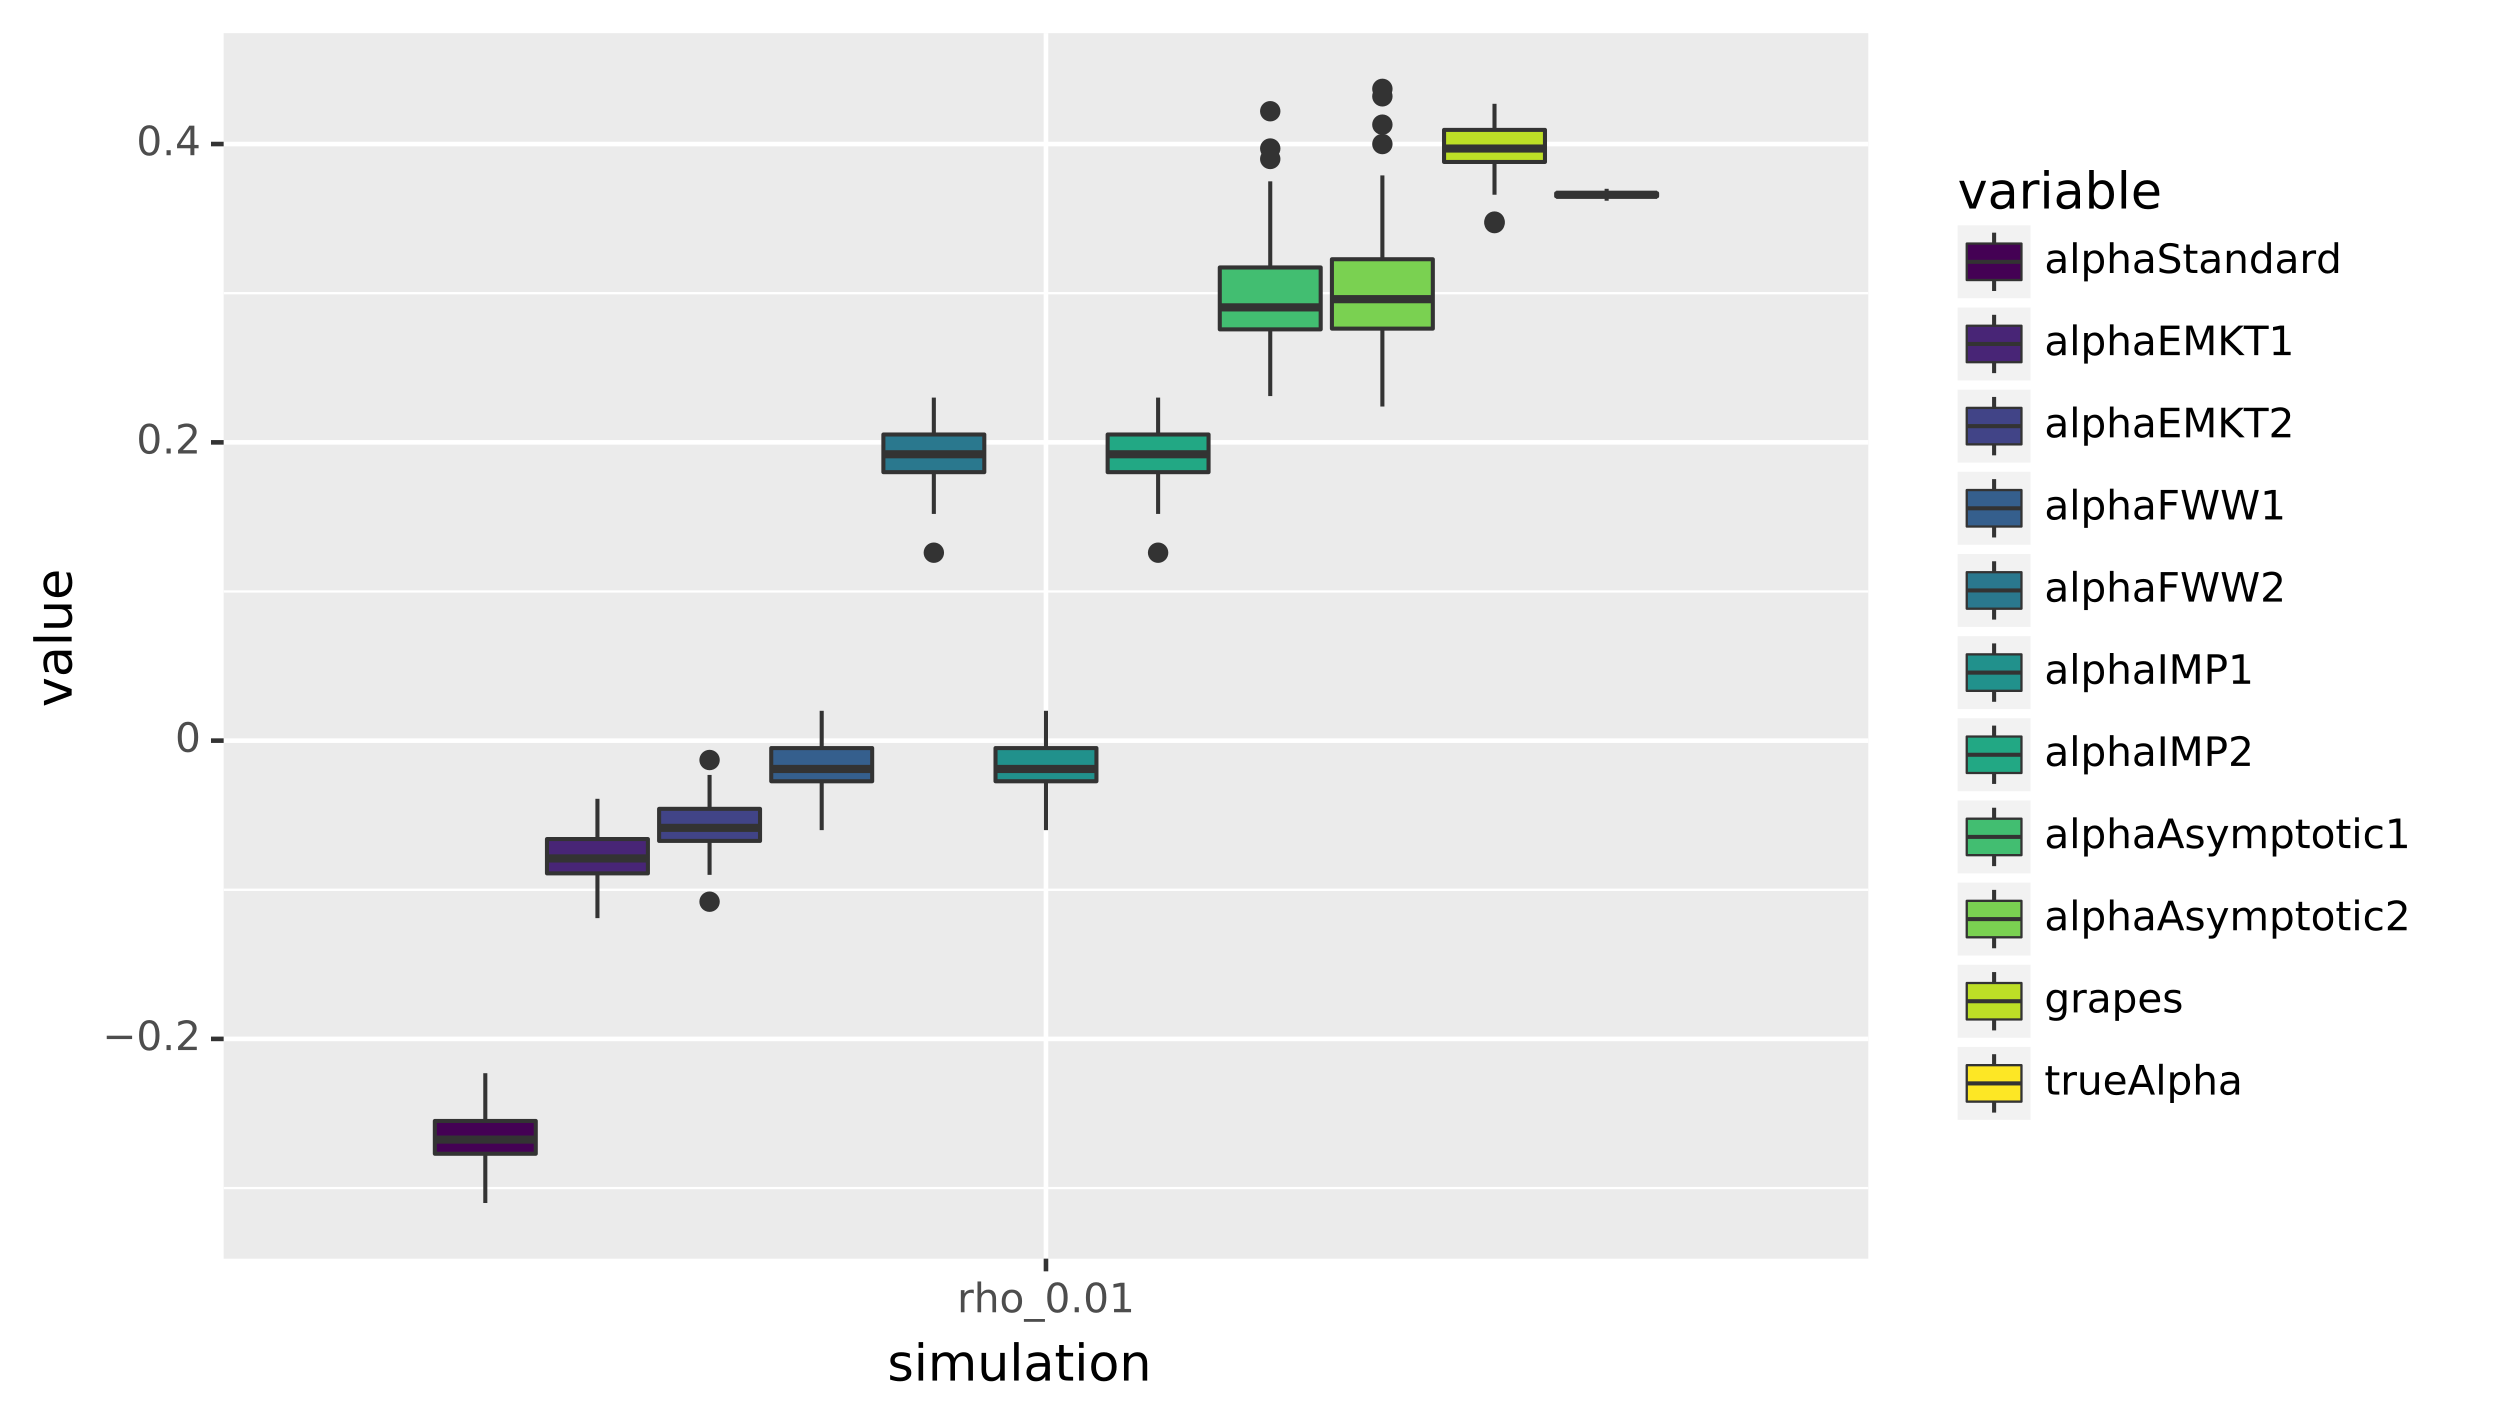 <?xml version="1.0" encoding="utf-8" standalone="no"?>
<!DOCTYPE svg PUBLIC "-//W3C//DTD SVG 1.1//EN"
  "http://www.w3.org/Graphics/SVG/1.1/DTD/svg11.dtd">
<!-- Created with matplotlib (https://matplotlib.org/) -->
<svg height="309.269pt" version="1.1" viewBox="0 0 542.856 309.269" width="542.856pt" xmlns="http://www.w3.org/2000/svg" xmlns:xlink="http://www.w3.org/1999/xlink">
 <rect x="0" y="0" width="542.856" height="309.269" fill="#808080" stroke="none"/>
 <defs>
  <style type="text/css">
*{stroke-linecap:butt;stroke-linejoin:round;}
  </style>
 </defs>
 <g id="figure_1">
  <g id="patch_1">
   <path d="M 0 309.269 
L 542.856 309.269 
L 542.856 0 
L 0 0 
z
" style="fill:#ffffff;stroke:#ffffff;stroke-linejoin:miter;"/>
  </g>
  <g id="axes_1">
   <g id="patch_2">
    <path d="M 48.565 273.312 
L 405.685 273.312 
L 405.685 7.2 
L 48.565 7.2 
z
" style="fill:#ebebeb;"/>
   </g>
   <g id="matplotlib.axis_1">
    <g id="xtick_1">
     <g id="line2d_1">
      <path clip-path="url(#pf094126577)" d="M 227.125 273.312 
L 227.125 7.2 
" style="fill:none;stroke:#ffffff;"/>
     </g>
     <g id="line2d_2">
      <path d="M 227.125 273.312 
" style="fill:none;stroke:#333333;stroke-width:1.5;"/>
      <defs>
       <path d="M 0 0 
L 0 2.75 
" id="m19ce0110e0" style="stroke:#333333;"/>
      </defs>
      <g>
       <use style="fill:#333333;stroke:#333333;" x="227.125" xlink:href="#m19ce0110e0" y="273.312"/>
      </g>
     </g>
     <g id="text_1">
      <!-- rho_0.01 -->
      <defs>
       <path d="M 41.109 46.297 
Q 39.594 47.172 37.812 47.578 
Q 36.031 48 33.891 48 
Q 26.266 48 22.188 43.047 
Q 18.109 38.094 18.109 28.812 
L 18.109 0 
L 9.078 0 
L 9.078 54.688 
L 18.109 54.688 
L 18.109 46.188 
Q 20.953 51.172 25.484 53.578 
Q 30.031 56 36.531 56 
Q 37.453 56 38.578 55.875 
Q 39.703 55.766 41.062 55.516 
z
" id="DejaVuSans-114"/>
       <path d="M 54.891 33.016 
L 54.891 0 
L 45.906 0 
L 45.906 32.719 
Q 45.906 40.484 42.875 44.328 
Q 39.844 48.188 33.797 48.188 
Q 26.516 48.188 22.312 43.547 
Q 18.109 38.922 18.109 30.906 
L 18.109 0 
L 9.078 0 
L 9.078 75.984 
L 18.109 75.984 
L 18.109 46.188 
Q 21.344 51.125 25.703 53.562 
Q 30.078 56 35.797 56 
Q 45.219 56 50.047 50.172 
Q 54.891 44.344 54.891 33.016 
z
" id="DejaVuSans-104"/>
       <path d="M 30.609 48.391 
Q 23.391 48.391 19.188 42.75 
Q 14.984 37.109 14.984 27.297 
Q 14.984 17.484 19.156 11.844 
Q 23.344 6.203 30.609 6.203 
Q 37.797 6.203 41.984 11.859 
Q 46.188 17.531 46.188 27.297 
Q 46.188 37.016 41.984 42.703 
Q 37.797 48.391 30.609 48.391 
z
M 30.609 56 
Q 42.328 56 49.016 48.375 
Q 55.719 40.766 55.719 27.297 
Q 55.719 13.875 49.016 6.219 
Q 42.328 -1.422 30.609 -1.422 
Q 18.844 -1.422 12.172 6.219 
Q 5.516 13.875 5.516 27.297 
Q 5.516 40.766 12.172 48.375 
Q 18.844 56 30.609 56 
z
" id="DejaVuSans-111"/>
       <path d="M 50.984 -16.609 
L 50.984 -23.578 
L -0.984 -23.578 
L -0.984 -16.609 
z
" id="DejaVuSans-95"/>
       <path d="M 31.781 66.406 
Q 24.172 66.406 20.328 58.906 
Q 16.5 51.422 16.5 36.375 
Q 16.5 21.391 20.328 13.891 
Q 24.172 6.391 31.781 6.391 
Q 39.453 6.391 43.281 13.891 
Q 47.125 21.391 47.125 36.375 
Q 47.125 51.422 43.281 58.906 
Q 39.453 66.406 31.781 66.406 
z
M 31.781 74.219 
Q 44.047 74.219 50.516 64.516 
Q 56.984 54.828 56.984 36.375 
Q 56.984 17.969 50.516 8.266 
Q 44.047 -1.422 31.781 -1.422 
Q 19.531 -1.422 13.062 8.266 
Q 6.594 17.969 6.594 36.375 
Q 6.594 54.828 13.062 64.516 
Q 19.531 74.219 31.781 74.219 
z
" id="DejaVuSans-48"/>
       <path d="M 10.688 12.406 
L 21 12.406 
L 21 0 
L 10.688 0 
z
" id="DejaVuSans-46"/>
       <path d="M 12.406 8.297 
L 28.516 8.297 
L 28.516 63.922 
L 10.984 60.406 
L 10.984 69.391 
L 28.422 72.906 
L 38.281 72.906 
L 38.281 8.297 
L 54.391 8.297 
L 54.391 0 
L 12.406 0 
z
" id="DejaVuSans-49"/>
      </defs>
      <g style="fill:#4d4d4d;" transform="translate(207.839 284.949)scale(0.088 -0.088)">
       <use xlink:href="#DejaVuSans-114"/>
       <use x="41.098" xlink:href="#DejaVuSans-104"/>
       <use x="104.477" xlink:href="#DejaVuSans-111"/>
       <use x="165.658" xlink:href="#DejaVuSans-95"/>
       <use x="215.658" xlink:href="#DejaVuSans-48"/>
       <use x="279.281" xlink:href="#DejaVuSans-46"/>
       <use x="311.068" xlink:href="#DejaVuSans-48"/>
       <use x="374.691" xlink:href="#DejaVuSans-49"/>
      </g>
     </g>
    </g>
    <g id="text_2">
     <!-- simulation -->
     <defs>
      <path d="M 44.281 53.078 
L 44.281 44.578 
Q 40.484 46.531 36.375 47.5 
Q 32.281 48.484 27.875 48.484 
Q 21.188 48.484 17.844 46.438 
Q 14.5 44.391 14.5 40.281 
Q 14.5 37.156 16.891 35.375 
Q 19.281 33.594 26.516 31.984 
L 29.594 31.297 
Q 39.156 29.25 43.188 25.516 
Q 47.219 21.781 47.219 15.094 
Q 47.219 7.469 41.188 3.016 
Q 35.156 -1.422 24.609 -1.422 
Q 20.219 -1.422 15.453 -0.562 
Q 10.688 0.297 5.422 2 
L 5.422 11.281 
Q 10.406 8.688 15.234 7.391 
Q 20.062 6.109 24.812 6.109 
Q 31.156 6.109 34.562 8.281 
Q 37.984 10.453 37.984 14.406 
Q 37.984 18.062 35.516 20.016 
Q 33.062 21.969 24.703 23.781 
L 21.578 24.516 
Q 13.234 26.266 9.516 29.906 
Q 5.812 33.547 5.812 39.891 
Q 5.812 47.609 11.281 51.797 
Q 16.75 56 26.812 56 
Q 31.781 56 36.172 55.266 
Q 40.578 54.547 44.281 53.078 
z
" id="DejaVuSans-115"/>
      <path d="M 9.422 54.688 
L 18.406 54.688 
L 18.406 0 
L 9.422 0 
z
M 9.422 75.984 
L 18.406 75.984 
L 18.406 64.594 
L 9.422 64.594 
z
" id="DejaVuSans-105"/>
      <path d="M 52 44.188 
Q 55.375 50.25 60.062 53.125 
Q 64.75 56 71.094 56 
Q 79.641 56 84.281 50.016 
Q 88.922 44.047 88.922 33.016 
L 88.922 0 
L 79.891 0 
L 79.891 32.719 
Q 79.891 40.578 77.094 44.375 
Q 74.312 48.188 68.609 48.188 
Q 61.625 48.188 57.562 43.547 
Q 53.516 38.922 53.516 30.906 
L 53.516 0 
L 44.484 0 
L 44.484 32.719 
Q 44.484 40.625 41.703 44.406 
Q 38.922 48.188 33.109 48.188 
Q 26.219 48.188 22.156 43.531 
Q 18.109 38.875 18.109 30.906 
L 18.109 0 
L 9.078 0 
L 9.078 54.688 
L 18.109 54.688 
L 18.109 46.188 
Q 21.188 51.219 25.484 53.609 
Q 29.781 56 35.688 56 
Q 41.656 56 45.828 52.969 
Q 50 49.953 52 44.188 
z
" id="DejaVuSans-109"/>
      <path d="M 8.5 21.578 
L 8.5 54.688 
L 17.484 54.688 
L 17.484 21.922 
Q 17.484 14.156 20.5 10.266 
Q 23.531 6.391 29.594 6.391 
Q 36.859 6.391 41.078 11.031 
Q 45.312 15.672 45.312 23.688 
L 45.312 54.688 
L 54.297 54.688 
L 54.297 0 
L 45.312 0 
L 45.312 8.406 
Q 42.047 3.422 37.719 1 
Q 33.406 -1.422 27.688 -1.422 
Q 18.266 -1.422 13.375 4.438 
Q 8.5 10.297 8.5 21.578 
z
M 31.109 56 
z
" id="DejaVuSans-117"/>
      <path d="M 9.422 75.984 
L 18.406 75.984 
L 18.406 0 
L 9.422 0 
z
" id="DejaVuSans-108"/>
      <path d="M 34.281 27.484 
Q 23.391 27.484 19.188 25 
Q 14.984 22.516 14.984 16.5 
Q 14.984 11.719 18.141 8.906 
Q 21.297 6.109 26.703 6.109 
Q 34.188 6.109 38.703 11.406 
Q 43.219 16.703 43.219 25.484 
L 43.219 27.484 
z
M 52.203 31.203 
L 52.203 0 
L 43.219 0 
L 43.219 8.297 
Q 40.141 3.328 35.547 0.953 
Q 30.953 -1.422 24.312 -1.422 
Q 15.922 -1.422 10.953 3.297 
Q 6 8.016 6 15.922 
Q 6 25.141 12.172 29.828 
Q 18.359 34.516 30.609 34.516 
L 43.219 34.516 
L 43.219 35.406 
Q 43.219 41.609 39.141 45 
Q 35.062 48.391 27.688 48.391 
Q 23 48.391 18.547 47.266 
Q 14.109 46.141 10.016 43.891 
L 10.016 52.203 
Q 14.938 54.109 19.578 55.047 
Q 24.219 56 28.609 56 
Q 40.484 56 46.344 49.844 
Q 52.203 43.703 52.203 31.203 
z
" id="DejaVuSans-97"/>
      <path d="M 18.312 70.219 
L 18.312 54.688 
L 36.812 54.688 
L 36.812 47.703 
L 18.312 47.703 
L 18.312 18.016 
Q 18.312 11.328 20.141 9.422 
Q 21.969 7.516 27.594 7.516 
L 36.812 7.516 
L 36.812 0 
L 27.594 0 
Q 17.188 0 13.234 3.875 
Q 9.281 7.766 9.281 18.016 
L 9.281 47.703 
L 2.688 47.703 
L 2.688 54.688 
L 9.281 54.688 
L 9.281 70.219 
z
" id="DejaVuSans-116"/>
      <path d="M 54.891 33.016 
L 54.891 0 
L 45.906 0 
L 45.906 32.719 
Q 45.906 40.484 42.875 44.328 
Q 39.844 48.188 33.797 48.188 
Q 26.516 48.188 22.312 43.547 
Q 18.109 38.922 18.109 30.906 
L 18.109 0 
L 9.078 0 
L 9.078 54.688 
L 18.109 54.688 
L 18.109 46.188 
Q 21.344 51.125 25.703 53.562 
Q 30.078 56 35.797 56 
Q 45.219 56 50.047 50.172 
Q 54.891 44.344 54.891 33.016 
z
" id="DejaVuSans-110"/>
     </defs>
     <g transform="translate(192.695 299.782)scale(0.11 -0.11)">
      <use xlink:href="#DejaVuSans-115"/>
      <use x="52.1" xlink:href="#DejaVuSans-105"/>
      <use x="79.883" xlink:href="#DejaVuSans-109"/>
      <use x="177.295" xlink:href="#DejaVuSans-117"/>
      <use x="240.674" xlink:href="#DejaVuSans-108"/>
      <use x="268.457" xlink:href="#DejaVuSans-97"/>
      <use x="329.736" xlink:href="#DejaVuSans-116"/>
      <use x="368.945" xlink:href="#DejaVuSans-105"/>
      <use x="396.729" xlink:href="#DejaVuSans-111"/>
      <use x="457.91" xlink:href="#DejaVuSans-110"/>
     </g>
    </g>
   </g>
   <g id="matplotlib.axis_2">
    <g id="ytick_1">
     <g id="line2d_3">
      <path clip-path="url(#pf094126577)" d="M 48.565 225.592 
L 405.685 225.592 
" style="fill:none;stroke:#ffffff;"/>
     </g>
     <g id="line2d_4">
      <path d="M 48.565 225.592 
" style="fill:none;stroke:#333333;stroke-width:1.5;"/>
      <defs>
       <path d="M 0 0 
L -2.75 0 
" id="mfc50ea65f6" style="stroke:#333333;"/>
      </defs>
      <g>
       <use style="fill:#333333;stroke:#333333;" x="48.565" xlink:href="#mfc50ea65f6" y="225.592"/>
      </g>
     </g>
     <g id="text_3">
      <!-- −0.2 -->
      <defs>
       <path d="M 10.594 35.5 
L 73.188 35.5 
L 73.188 27.203 
L 10.594 27.203 
z
" id="DejaVuSans-8722"/>
       <path d="M 19.188 8.297 
L 53.609 8.297 
L 53.609 0 
L 7.328 0 
L 7.328 8.297 
Q 12.938 14.109 22.625 23.891 
Q 32.328 33.688 34.812 36.531 
Q 39.547 41.844 41.422 45.531 
Q 43.312 49.219 43.312 52.781 
Q 43.312 58.594 39.234 62.25 
Q 35.156 65.922 28.609 65.922 
Q 23.969 65.922 18.812 64.312 
Q 13.672 62.703 7.812 59.422 
L 7.812 69.391 
Q 13.766 71.781 18.938 73 
Q 24.125 74.219 28.422 74.219 
Q 39.75 74.219 46.484 68.547 
Q 53.219 62.891 53.219 53.422 
Q 53.219 48.922 51.531 44.891 
Q 49.859 40.875 45.406 35.406 
Q 44.188 33.984 37.641 27.219 
Q 31.109 20.453 19.188 8.297 
z
" id="DejaVuSans-50"/>
      </defs>
      <g style="fill:#4d4d4d;" transform="translate(22.246 228.02)scale(0.088 -0.088)">
       <use xlink:href="#DejaVuSans-8722"/>
       <use x="83.789" xlink:href="#DejaVuSans-48"/>
       <use x="147.412" xlink:href="#DejaVuSans-46"/>
       <use x="179.199" xlink:href="#DejaVuSans-50"/>
      </g>
     </g>
    </g>
    <g id="ytick_2">
     <g id="line2d_5">
      <path clip-path="url(#pf094126577)" d="M 48.565 160.821 
L 405.685 160.821 
" style="fill:none;stroke:#ffffff;"/>
     </g>
     <g id="line2d_6">
      <path d="M 48.565 160.821 
" style="fill:none;stroke:#333333;stroke-width:1.5;"/>
      <g>
       <use style="fill:#333333;stroke:#333333;" x="48.565" xlink:href="#mfc50ea65f6" y="160.821"/>
      </g>
     </g>
     <g id="text_4">
      <!-- 0 -->
      <g style="fill:#4d4d4d;" transform="translate(38.016 163.249)scale(0.088 -0.088)">
       <use xlink:href="#DejaVuSans-48"/>
      </g>
     </g>
    </g>
    <g id="ytick_3">
     <g id="line2d_7">
      <path clip-path="url(#pf094126577)" d="M 48.565 96.05 
L 405.685 96.05 
" style="fill:none;stroke:#ffffff;"/>
     </g>
     <g id="line2d_8">
      <path d="M 48.565 96.05 
" style="fill:none;stroke:#333333;stroke-width:1.5;"/>
      <g>
       <use style="fill:#333333;stroke:#333333;" x="48.565" xlink:href="#mfc50ea65f6" y="96.05"/>
      </g>
     </g>
     <g id="text_5">
      <!-- 0.2 -->
      <g style="fill:#4d4d4d;" transform="translate(29.62 98.478)scale(0.088 -0.088)">
       <use xlink:href="#DejaVuSans-48"/>
       <use x="63.623" xlink:href="#DejaVuSans-46"/>
       <use x="95.41" xlink:href="#DejaVuSans-50"/>
      </g>
     </g>
    </g>
    <g id="ytick_4">
     <g id="line2d_9">
      <path clip-path="url(#pf094126577)" d="M 48.565 31.279 
L 405.685 31.279 
" style="fill:none;stroke:#ffffff;"/>
     </g>
     <g id="line2d_10">
      <path d="M 48.565 31.279 
" style="fill:none;stroke:#333333;stroke-width:1.5;"/>
      <g>
       <use style="fill:#333333;stroke:#333333;" x="48.565" xlink:href="#mfc50ea65f6" y="31.279"/>
      </g>
     </g>
     <g id="text_6">
      <!-- 0.4 -->
      <defs>
       <path d="M 37.797 64.312 
L 12.891 25.391 
L 37.797 25.391 
z
M 35.203 72.906 
L 47.609 72.906 
L 47.609 25.391 
L 58.016 25.391 
L 58.016 17.188 
L 47.609 17.188 
L 47.609 0 
L 37.797 0 
L 37.797 17.188 
L 4.891 17.188 
L 4.891 26.703 
z
" id="DejaVuSans-52"/>
      </defs>
      <g style="fill:#4d4d4d;" transform="translate(29.62 33.707)scale(0.088 -0.088)">
       <use xlink:href="#DejaVuSans-48"/>
       <use x="63.623" xlink:href="#DejaVuSans-46"/>
       <use x="95.41" xlink:href="#DejaVuSans-52"/>
      </g>
     </g>
    </g>
    <g id="ytick_5">
     <g id="line2d_11">
      <path clip-path="url(#pf094126577)" d="M 48.565 257.977 
L 405.685 257.977 
" style="fill:none;stroke:#ffffff;stroke-width:0.5;"/>
     </g>
    </g>
    <g id="ytick_6">
     <g id="line2d_12">
      <path clip-path="url(#pf094126577)" d="M 48.565 193.206 
L 405.685 193.206 
" style="fill:none;stroke:#ffffff;stroke-width:0.5;"/>
     </g>
    </g>
    <g id="ytick_7">
     <g id="line2d_13">
      <path clip-path="url(#pf094126577)" d="M 48.565 128.435 
L 405.685 128.435 
" style="fill:none;stroke:#ffffff;stroke-width:0.5;"/>
     </g>
    </g>
    <g id="ytick_8">
     <g id="line2d_14">
      <path clip-path="url(#pf094126577)" d="M 48.565 63.664 
L 405.685 63.664 
" style="fill:none;stroke:#ffffff;stroke-width:0.5;"/>
     </g>
    </g>
    <g id="text_7">
     <!-- value -->
     <defs>
      <path d="M 2.984 54.688 
L 12.5 54.688 
L 29.594 8.797 
L 46.688 54.688 
L 56.203 54.688 
L 35.688 0 
L 23.484 0 
z
" id="DejaVuSans-118"/>
      <path d="M 56.203 29.594 
L 56.203 25.203 
L 14.891 25.203 
Q 15.484 15.922 20.484 11.062 
Q 25.484 6.203 34.422 6.203 
Q 39.594 6.203 44.453 7.469 
Q 49.312 8.734 54.109 11.281 
L 54.109 2.781 
Q 49.266 0.734 44.188 -0.344 
Q 39.109 -1.422 33.891 -1.422 
Q 20.797 -1.422 13.156 6.188 
Q 5.516 13.812 5.516 26.812 
Q 5.516 40.234 12.766 48.109 
Q 20.016 56 32.328 56 
Q 43.359 56 49.781 48.891 
Q 56.203 41.797 56.203 29.594 
z
M 47.219 32.234 
Q 47.125 39.594 43.094 43.984 
Q 39.062 48.391 32.422 48.391 
Q 24.906 48.391 20.391 44.141 
Q 15.875 39.891 15.188 32.172 
z
" id="DejaVuSans-101"/>
     </defs>
     <g transform="translate(15.558 153.552)rotate(-90)scale(0.11 -0.11)">
      <use xlink:href="#DejaVuSans-118"/>
      <use x="59.18" xlink:href="#DejaVuSans-97"/>
      <use x="120.459" xlink:href="#DejaVuSans-108"/>
      <use x="148.242" xlink:href="#DejaVuSans-117"/>
      <use x="211.621" xlink:href="#DejaVuSans-101"/>
     </g>
    </g>
   </g>
   <g id="LineCollection_1">
    <path clip-path="url(#pf094126577)" d="M 105.379 243.404 
L 105.379 233.041 
" style="fill:none;stroke:#333333;stroke-width:0.886;"/>
    <path clip-path="url(#pf094126577)" d="M 105.379 250.529 
L 105.379 261.216 
" style="fill:none;stroke:#333333;stroke-width:0.886;"/>
   </g>
   <g id="PolyCollection_1">
    <defs>
     <path d="M 94.422 -65.865 
L 94.422 -65.865 
L 116.336 -65.865 
L 116.336 -58.741 
L 94.422 -58.741 
z
" id="m0c3d1429b8" style="stroke:#333333;stroke-width:0.886;"/>
    </defs>
    <g clip-path="url(#pf094126577)">
     <use style="fill:#440154;stroke:#333333;stroke-width:0.886;" x="0" xlink:href="#m0c3d1429b8" y="309.269"/>
    </g>
   </g>
   <g id="LineCollection_2">
    <path clip-path="url(#pf094126577)" d="M 94.422 247.452 
L 116.336 247.452 
" style="fill:none;stroke:#333333;stroke-width:1.772;"/>
   </g>
   <g id="LineCollection_3">
    <path clip-path="url(#pf094126577)" d="M 129.728 182.195 
L 129.728 173.451 
" style="fill:none;stroke:#333333;stroke-width:0.886;"/>
    <path clip-path="url(#pf094126577)" d="M 129.728 189.644 
L 129.728 199.36 
" style="fill:none;stroke:#333333;stroke-width:0.886;"/>
   </g>
   <g id="PolyCollection_2">
    <defs>
     <path d="M 118.771 -127.074 
L 118.771 -127.074 
L 140.686 -127.074 
L 140.686 -119.625 
L 118.771 -119.625 
z
" id="mba817f8a15" style="stroke:#333333;stroke-width:0.886;"/>
    </defs>
    <g clip-path="url(#pf094126577)">
     <use style="fill:#482576;stroke:#333333;stroke-width:0.886;" x="0" xlink:href="#mba817f8a15" y="309.269"/>
    </g>
   </g>
   <g id="LineCollection_4">
    <path clip-path="url(#pf094126577)" d="M 118.771 186.405 
L 140.686 186.405 
" style="fill:none;stroke:#333333;stroke-width:1.772;"/>
   </g>
   <g id="PathCollection_1">
    <path clip-path="url(#pf094126577)" d="M 154.078 197.57 
C 154.548 197.57 154.998 197.383 155.331 197.051 
C 155.663 196.718 155.85 196.267 155.85 195.797 
C 155.85 195.327 155.663 194.876 155.331 194.544 
C 154.998 194.212 154.548 194.025 154.078 194.025 
C 153.607 194.025 153.157 194.212 152.824 194.544 
C 152.492 194.876 152.305 195.327 152.305 195.797 
C 152.305 196.267 152.492 196.718 152.824 197.051 
C 153.157 197.383 153.607 197.57 154.078 197.57 
z
" style="fill:#333333;stroke:#333333;stroke-width:0.886;"/>
    <path clip-path="url(#pf094126577)" d="M 154.078 166.803 
C 154.548 166.803 154.998 166.617 155.331 166.284 
C 155.663 165.952 155.85 165.501 155.85 165.031 
C 155.85 164.561 155.663 164.11 155.331 163.778 
C 154.998 163.445 154.548 163.258 154.078 163.258 
C 153.607 163.258 153.157 163.445 152.824 163.778 
C 152.492 164.11 152.305 164.561 152.305 165.031 
C 152.305 165.501 152.492 165.952 152.824 166.284 
C 153.157 166.617 153.607 166.803 154.078 166.803 
z
" style="fill:#333333;stroke:#333333;stroke-width:0.886;"/>
   </g>
   <g id="LineCollection_5">
    <path clip-path="url(#pf094126577)" d="M 154.078 175.637 
L 154.078 168.269 
" style="fill:none;stroke:#333333;stroke-width:0.886;"/>
    <path clip-path="url(#pf094126577)" d="M 154.078 182.6 
L 154.078 189.968 
" style="fill:none;stroke:#333333;stroke-width:0.886;"/>
   </g>
   <g id="PolyCollection_3">
    <defs>
     <path d="M 143.12 -133.632 
L 143.12 -133.632 
L 165.035 -133.632 
L 165.035 -126.669 
L 143.12 -126.669 
z
" id="m35735f3d27" style="stroke:#333333;stroke-width:0.886;"/>
    </defs>
    <g clip-path="url(#pf094126577)">
     <use style="fill:#414487;stroke:#333333;stroke-width:0.886;" x="0" xlink:href="#m35735f3d27" y="309.269"/>
    </g>
   </g>
   <g id="LineCollection_6">
    <path clip-path="url(#pf094126577)" d="M 143.12 179.766 
L 165.035 179.766 
" style="fill:none;stroke:#333333;stroke-width:1.772;"/>
   </g>
   <g id="LineCollection_7">
    <path clip-path="url(#pf094126577)" d="M 178.427 162.44 
L 178.427 154.344 
" style="fill:none;stroke:#333333;stroke-width:0.886;"/>
    <path clip-path="url(#pf094126577)" d="M 178.427 169.646 
L 178.427 180.252 
" style="fill:none;stroke:#333333;stroke-width:0.886;"/>
   </g>
   <g id="PolyCollection_4">
    <defs>
     <path d="M 167.47 -146.829 
L 167.47 -146.829 
L 189.384 -146.829 
L 189.384 -139.624 
L 167.47 -139.624 
z
" id="m6352f5ecf5" style="stroke:#333333;stroke-width:0.886;"/>
    </defs>
    <g clip-path="url(#pf094126577)">
     <use style="fill:#355f8d;stroke:#333333;stroke-width:0.886;" x="0" xlink:href="#m6352f5ecf5" y="309.269"/>
    </g>
   </g>
   <g id="LineCollection_8">
    <path clip-path="url(#pf094126577)" d="M 167.47 166.974 
L 189.384 166.974 
" style="fill:none;stroke:#333333;stroke-width:1.772;"/>
   </g>
   <g id="PathCollection_2">
    <defs>
     <path d="M 0 1.772 
C 0.47 1.772 0.921 1.586 1.253 1.253 
C 1.586 0.921 1.772 0.47 1.772 0 
C 1.772 -0.47 1.586 -0.921 1.253 -1.253 
C 0.921 -1.586 0.47 -1.772 0 -1.772 
C -0.47 -1.772 -0.921 -1.586 -1.253 -1.253 
C -1.586 -0.921 -1.772 -0.47 -1.772 0 
C -1.772 0.47 -1.586 0.921 -1.253 1.253 
C -0.921 1.586 -0.47 1.772 0 1.772 
z
" id="m2af0a2b148" style="stroke:#333333;stroke-width:0.886;"/>
    </defs>
    <g clip-path="url(#pf094126577)">
     <use style="fill:#333333;stroke:#333333;stroke-width:0.886;" x="202.776" xlink:href="#m2af0a2b148" y="120.015"/>
    </g>
   </g>
   <g id="LineCollection_9">
    <path clip-path="url(#pf094126577)" d="M 202.776 94.349 
L 202.776 86.334 
" style="fill:none;stroke:#333333;stroke-width:0.886;"/>
    <path clip-path="url(#pf094126577)" d="M 202.776 102.527 
L 202.776 111.595 
" style="fill:none;stroke:#333333;stroke-width:0.886;"/>
   </g>
   <g id="PolyCollection_5">
    <defs>
     <path d="M 191.819 -214.92 
L 191.819 -214.92 
L 213.733 -214.92 
L 213.733 -206.743 
L 191.819 -206.743 
z
" id="m049086e4ce" style="stroke:#333333;stroke-width:0.886;"/>
    </defs>
    <g clip-path="url(#pf094126577)">
     <use style="fill:#2a788e;stroke:#333333;stroke-width:0.886;" x="0" xlink:href="#m049086e4ce" y="309.269"/>
    </g>
   </g>
   <g id="LineCollection_10">
    <path clip-path="url(#pf094126577)" d="M 191.819 98.641 
L 213.733 98.641 
" style="fill:none;stroke:#333333;stroke-width:1.772;"/>
   </g>
   <g id="LineCollection_11">
    <path clip-path="url(#pf094126577)" d="M 227.125 162.44 
L 227.125 154.344 
" style="fill:none;stroke:#333333;stroke-width:0.886;"/>
    <path clip-path="url(#pf094126577)" d="M 227.125 169.646 
L 227.125 180.252 
" style="fill:none;stroke:#333333;stroke-width:0.886;"/>
   </g>
   <g id="PolyCollection_6">
    <defs>
     <path d="M 216.168 -146.829 
L 216.168 -146.829 
L 238.082 -146.829 
L 238.082 -139.624 
L 216.168 -139.624 
z
" id="m32fbb205ba" style="stroke:#333333;stroke-width:0.886;"/>
    </defs>
    <g clip-path="url(#pf094126577)">
     <use style="fill:#21918c;stroke:#333333;stroke-width:0.886;" x="0" xlink:href="#m32fbb205ba" y="309.269"/>
    </g>
   </g>
   <g id="LineCollection_12">
    <path clip-path="url(#pf094126577)" d="M 216.168 166.974 
L 238.082 166.974 
" style="fill:none;stroke:#333333;stroke-width:1.772;"/>
   </g>
   <g id="PathCollection_3">
    <g clip-path="url(#pf094126577)">
     <use style="fill:#333333;stroke:#333333;stroke-width:0.886;" x="251.474" xlink:href="#m2af0a2b148" y="120.015"/>
    </g>
   </g>
   <g id="LineCollection_13">
    <path clip-path="url(#pf094126577)" d="M 251.474 94.349 
L 251.474 86.334 
" style="fill:none;stroke:#333333;stroke-width:0.886;"/>
    <path clip-path="url(#pf094126577)" d="M 251.474 102.527 
L 251.474 111.595 
" style="fill:none;stroke:#333333;stroke-width:0.886;"/>
   </g>
   <g id="PolyCollection_7">
    <defs>
     <path d="M 240.517 -214.92 
L 240.517 -214.92 
L 262.431 -214.92 
L 262.431 -206.743 
L 240.517 -206.743 
z
" id="m10ac560b96" style="stroke:#333333;stroke-width:0.886;"/>
    </defs>
    <g clip-path="url(#pf094126577)">
     <use style="fill:#22a884;stroke:#333333;stroke-width:0.886;" x="0" xlink:href="#m10ac560b96" y="309.269"/>
    </g>
   </g>
   <g id="LineCollection_14">
    <path clip-path="url(#pf094126577)" d="M 240.517 98.641 
L 262.431 98.641 
" style="fill:none;stroke:#333333;stroke-width:1.772;"/>
   </g>
   <g id="PathCollection_4">
    <path clip-path="url(#pf094126577)" d="M 275.823 34.023 
C 276.293 34.023 276.744 33.836 277.076 33.504 
C 277.409 33.171 277.595 32.72 277.595 32.25 
C 277.595 31.78 277.409 31.329 277.076 30.997 
C 276.744 30.665 276.293 30.478 275.823 30.478 
C 275.353 30.478 274.902 30.665 274.57 30.997 
C 274.237 31.329 274.051 31.78 274.051 32.25 
C 274.051 32.72 274.237 33.171 274.57 33.504 
C 274.902 33.836 275.353 34.023 275.823 34.023 
z
" style="fill:#333333;stroke:#333333;stroke-width:0.886;"/>
    <path clip-path="url(#pf094126577)" d="M 275.823 25.926 
C 276.293 25.926 276.744 25.74 277.076 25.407 
C 277.409 25.075 277.595 24.624 277.595 24.154 
C 277.595 23.684 277.409 23.233 277.076 22.901 
C 276.744 22.568 276.293 22.381 275.823 22.381 
C 275.353 22.381 274.902 22.568 274.57 22.901 
C 274.237 23.233 274.051 23.684 274.051 24.154 
C 274.051 24.624 274.237 25.075 274.57 25.407 
C 274.902 25.74 275.353 25.926 275.823 25.926 
z
" style="fill:#333333;stroke:#333333;stroke-width:0.886;"/>
    <path clip-path="url(#pf094126577)" d="M 275.823 36.29 
C 276.293 36.29 276.744 36.103 277.076 35.771 
C 277.409 35.438 277.595 34.987 277.595 34.517 
C 277.595 34.047 277.409 33.596 277.076 33.264 
C 276.744 32.932 276.293 32.745 275.823 32.745 
C 275.353 32.745 274.902 32.932 274.57 33.264 
C 274.237 33.596 274.051 34.047 274.051 34.517 
C 274.051 34.987 274.237 35.438 274.57 35.771 
C 274.902 36.103 275.353 36.29 275.823 36.29 
z
" style="fill:#333333;stroke:#333333;stroke-width:0.886;"/>
   </g>
   <g id="LineCollection_15">
    <path clip-path="url(#pf094126577)" d="M 275.823 58.078 
L 275.823 39.375 
" style="fill:none;stroke:#333333;stroke-width:0.886;"/>
    <path clip-path="url(#pf094126577)" d="M 275.823 71.518 
L 275.823 86.01 
" style="fill:none;stroke:#333333;stroke-width:0.886;"/>
   </g>
   <g id="PolyCollection_8">
    <defs>
     <path d="M 264.866 -251.192 
L 264.866 -251.192 
L 286.78 -251.192 
L 286.78 -237.752 
L 264.866 -237.752 
z
" id="me0a23a7e60" style="stroke:#333333;stroke-width:0.886;"/>
    </defs>
    <g clip-path="url(#pf094126577)">
     <use style="fill:#42be71;stroke:#333333;stroke-width:0.886;" x="0" xlink:href="#me0a23a7e60" y="309.269"/>
    </g>
   </g>
   <g id="LineCollection_16">
    <path clip-path="url(#pf094126577)" d="M 264.866 66.741 
L 286.78 66.741 
" style="fill:none;stroke:#333333;stroke-width:1.772;"/>
   </g>
   <g id="PathCollection_5">
    <path clip-path="url(#pf094126577)" d="M 300.172 28.841 
C 300.642 28.841 301.093 28.654 301.425 28.322 
C 301.758 27.989 301.945 27.539 301.945 27.069 
C 301.945 26.598 301.758 26.148 301.425 25.815 
C 301.093 25.483 300.642 25.296 300.172 25.296 
C 299.702 25.296 299.251 25.483 298.919 25.815 
C 298.586 26.148 298.4 26.598 298.4 27.069 
C 298.4 27.539 298.586 27.989 298.919 28.322 
C 299.251 28.654 299.702 28.841 300.172 28.841 
z
" style="fill:#333333;stroke:#333333;stroke-width:0.886;"/>
    <path clip-path="url(#pf094126577)" d="M 300.172 22.688 
C 300.642 22.688 301.093 22.501 301.425 22.169 
C 301.758 21.836 301.945 21.385 301.945 20.915 
C 301.945 20.445 301.758 19.994 301.425 19.662 
C 301.093 19.33 300.642 19.143 300.172 19.143 
C 299.702 19.143 299.251 19.33 298.919 19.662 
C 298.586 19.994 298.4 20.445 298.4 20.915 
C 298.4 21.385 298.586 21.836 298.919 22.169 
C 299.251 22.501 299.702 22.688 300.172 22.688 
z
" style="fill:#333333;stroke:#333333;stroke-width:0.886;"/>
    <path clip-path="url(#pf094126577)" d="M 300.172 21.068 
C 300.642 21.068 301.093 20.882 301.425 20.549 
C 301.758 20.217 301.945 19.766 301.945 19.296 
C 301.945 18.826 301.758 18.375 301.425 18.043 
C 301.093 17.71 300.642 17.524 300.172 17.524 
C 299.702 17.524 299.251 17.71 298.919 18.043 
C 298.586 18.375 298.4 18.826 298.4 19.296 
C 298.4 19.766 298.586 20.217 298.919 20.549 
C 299.251 20.882 299.702 21.068 300.172 21.068 
z
" style="fill:#333333;stroke:#333333;stroke-width:0.886;"/>
    <path clip-path="url(#pf094126577)" d="M 300.172 33.051 
C 300.642 33.051 301.093 32.864 301.425 32.532 
C 301.758 32.2 301.945 31.749 301.945 31.279 
C 301.945 30.809 301.758 30.358 301.425 30.025 
C 301.093 29.693 300.642 29.506 300.172 29.506 
C 299.702 29.506 299.251 29.693 298.919 30.025 
C 298.586 30.358 298.4 30.809 298.4 31.279 
C 298.4 31.749 298.586 32.2 298.919 32.532 
C 299.251 32.864 299.702 33.051 300.172 33.051 
z
" style="fill:#333333;stroke:#333333;stroke-width:0.886;"/>
   </g>
   <g id="LineCollection_17">
    <path clip-path="url(#pf094126577)" d="M 300.172 56.296 
L 300.172 38.08 
" style="fill:none;stroke:#333333;stroke-width:0.886;"/>
    <path clip-path="url(#pf094126577)" d="M 300.172 71.356 
L 300.172 88.277 
" style="fill:none;stroke:#333333;stroke-width:0.886;"/>
   </g>
   <g id="PolyCollection_9">
    <defs>
     <path d="M 289.215 -252.973 
L 289.215 -252.973 
L 311.129 -252.973 
L 311.129 -237.914 
L 289.215 -237.914 
z
" id="m790fbc9ded" style="stroke:#333333;stroke-width:0.886;"/>
    </defs>
    <g clip-path="url(#pf094126577)">
     <use style="fill:#7ad151;stroke:#333333;stroke-width:0.886;" x="0" xlink:href="#m790fbc9ded" y="309.269"/>
    </g>
   </g>
   <g id="LineCollection_18">
    <path clip-path="url(#pf094126577)" d="M 289.215 64.96 
L 311.129 64.96 
" style="fill:none;stroke:#333333;stroke-width:1.772;"/>
   </g>
   <g id="PathCollection_6">
    <path clip-path="url(#pf094126577)" d="M 324.521 49.892 
C 324.991 49.892 325.442 49.705 325.774 49.372 
C 326.107 49.04 326.294 48.589 326.294 48.119 
C 326.294 47.649 326.107 47.198 325.774 46.866 
C 325.442 46.533 324.991 46.347 324.521 46.347 
C 324.051 46.347 323.6 46.533 323.268 46.866 
C 322.935 47.198 322.749 47.649 322.749 48.119 
C 322.749 48.589 322.935 49.04 323.268 49.372 
C 323.6 49.705 324.051 49.892 324.521 49.892 
z
" style="fill:#333333;stroke:#333333;stroke-width:0.886;"/>
    <path clip-path="url(#pf094126577)" d="M 324.521 50.215 
C 324.991 50.215 325.442 50.029 325.774 49.696 
C 326.107 49.364 326.294 48.913 326.294 48.443 
C 326.294 47.973 326.107 47.522 325.774 47.19 
C 325.442 46.857 324.991 46.671 324.521 46.671 
C 324.051 46.671 323.6 46.857 323.268 47.19 
C 322.935 47.522 322.749 47.973 322.749 48.443 
C 322.749 48.913 322.935 49.364 323.268 49.696 
C 323.6 50.029 324.051 50.215 324.521 50.215 
z
" style="fill:#333333;stroke:#333333;stroke-width:0.886;"/>
   </g>
   <g id="LineCollection_19">
    <path clip-path="url(#pf094126577)" d="M 324.521 28.202 
L 324.521 22.535 
" style="fill:none;stroke:#333333;stroke-width:0.886;"/>
    <path clip-path="url(#pf094126577)" d="M 324.521 35.165 
L 324.521 42.29 
" style="fill:none;stroke:#333333;stroke-width:0.886;"/>
   </g>
   <g id="PolyCollection_10">
    <defs>
     <path d="M 313.564 -281.067 
L 313.564 -281.067 
L 335.478 -281.067 
L 335.478 -274.105 
L 313.564 -274.105 
z
" id="maddb1fec02" style="stroke:#333333;stroke-width:0.886;"/>
    </defs>
    <g clip-path="url(#pf094126577)">
     <use style="fill:#bddf26;stroke:#333333;stroke-width:0.886;" x="0" xlink:href="#maddb1fec02" y="309.269"/>
    </g>
   </g>
   <g id="LineCollection_20">
    <path clip-path="url(#pf094126577)" d="M 313.564 32.25 
L 335.478 32.25 
" style="fill:none;stroke:#333333;stroke-width:1.772;"/>
   </g>
   <g id="LineCollection_21">
    <path clip-path="url(#pf094126577)" d="M 348.87 41.966 
L 348.87 40.994 
" style="fill:none;stroke:#333333;stroke-width:0.886;"/>
    <path clip-path="url(#pf094126577)" d="M 348.87 42.614 
L 348.87 43.585 
" style="fill:none;stroke:#333333;stroke-width:0.886;"/>
   </g>
   <g id="PolyCollection_11">
    <defs>
     <path d="M 337.913 -267.304 
L 337.913 -267.304 
L 359.827 -267.304 
L 359.827 -266.656 
L 337.913 -266.656 
z
" id="m7815f93e45" style="stroke:#333333;stroke-width:0.886;"/>
    </defs>
    <g clip-path="url(#pf094126577)">
     <use style="fill:#fde725;stroke:#333333;stroke-width:0.886;" x="0" xlink:href="#m7815f93e45" y="309.269"/>
    </g>
   </g>
   <g id="LineCollection_22">
    <path clip-path="url(#pf094126577)" d="M 337.913 42.29 
L 359.827 42.29 
" style="fill:none;stroke:#333333;stroke-width:1.772;"/>
   </g>
   <g id="patch_3">
    <path d="M 412.885 255.371 
L 535.656 255.371 
L 535.656 21.685 
L 412.885 21.685 
z
" style="fill:#ffffff;"/>
   </g>
   <g id="text_8">
    <!-- variable -->
    <defs>
     <path d="M 48.688 27.297 
Q 48.688 37.203 44.609 42.844 
Q 40.531 48.484 33.406 48.484 
Q 26.266 48.484 22.188 42.844 
Q 18.109 37.203 18.109 27.297 
Q 18.109 17.391 22.188 11.75 
Q 26.266 6.109 33.406 6.109 
Q 40.531 6.109 44.609 11.75 
Q 48.688 17.391 48.688 27.297 
z
M 18.109 46.391 
Q 20.953 51.266 25.266 53.625 
Q 29.594 56 35.594 56 
Q 45.562 56 51.781 48.094 
Q 58.016 40.188 58.016 27.297 
Q 58.016 14.406 51.781 6.484 
Q 45.562 -1.422 35.594 -1.422 
Q 29.594 -1.422 25.266 0.953 
Q 20.953 3.328 18.109 8.203 
L 18.109 0 
L 9.078 0 
L 9.078 75.984 
L 18.109 75.984 
z
" id="DejaVuSans-98"/>
    </defs>
    <g transform="translate(425.085 45.279)scale(0.11 -0.11)">
     <use xlink:href="#DejaVuSans-118"/>
     <use x="59.18" xlink:href="#DejaVuSans-97"/>
     <use x="120.459" xlink:href="#DejaVuSans-114"/>
     <use x="161.572" xlink:href="#DejaVuSans-105"/>
     <use x="189.355" xlink:href="#DejaVuSans-97"/>
     <use x="250.635" xlink:href="#DejaVuSans-98"/>
     <use x="314.111" xlink:href="#DejaVuSans-108"/>
     <use x="341.895" xlink:href="#DejaVuSans-101"/>
    </g>
   </g>
   <g id="patch_4">
    <path clip-path="url(#p369aee19d2)" d="M 425.085 64.771 
L 440.925 64.771 
L 440.925 48.931 
L 425.085 48.931 
z
" style="fill:#f2f2f2;"/>
   </g>
   <g id="patch_5">
    <path clip-path="url(#p369aee19d2)" d="M 427.065 60.811 
L 438.945 60.811 
L 438.945 52.891 
L 427.065 52.891 
z
" style="fill:#440154;stroke:#333333;stroke-linecap:square;stroke-linejoin:miter;stroke-width:0.5;"/>
   </g>
   <g id="line2d_15">
    <path clip-path="url(#p369aee19d2)" d="M 427.065 56.851 
L 438.945 56.851 
" style="fill:none;stroke:#333333;stroke-width:0.886;"/>
   </g>
   <g id="line2d_16">
    <path clip-path="url(#p369aee19d2)" d="M 433.005 52.891 
L 433.005 50.515 
" style="fill:none;stroke:#333333;stroke-width:0.886;"/>
   </g>
   <g id="line2d_17">
    <path clip-path="url(#p369aee19d2)" d="M 433.005 60.811 
L 433.005 63.187 
" style="fill:none;stroke:#333333;stroke-width:0.886;"/>
   </g>
   <g id="text_9">
    <!-- alphaStandard -->
    <defs>
     <path d="M 18.109 8.203 
L 18.109 -20.797 
L 9.078 -20.797 
L 9.078 54.688 
L 18.109 54.688 
L 18.109 46.391 
Q 20.953 51.266 25.266 53.625 
Q 29.594 56 35.594 56 
Q 45.562 56 51.781 48.094 
Q 58.016 40.188 58.016 27.297 
Q 58.016 14.406 51.781 6.484 
Q 45.562 -1.422 35.594 -1.422 
Q 29.594 -1.422 25.266 0.953 
Q 20.953 3.328 18.109 8.203 
z
M 48.688 27.297 
Q 48.688 37.203 44.609 42.844 
Q 40.531 48.484 33.406 48.484 
Q 26.266 48.484 22.188 42.844 
Q 18.109 37.203 18.109 27.297 
Q 18.109 17.391 22.188 11.75 
Q 26.266 6.109 33.406 6.109 
Q 40.531 6.109 44.609 11.75 
Q 48.688 17.391 48.688 27.297 
z
" id="DejaVuSans-112"/>
     <path d="M 53.516 70.516 
L 53.516 60.891 
Q 47.906 63.578 42.922 64.891 
Q 37.938 66.219 33.297 66.219 
Q 25.25 66.219 20.875 63.094 
Q 16.5 59.969 16.5 54.203 
Q 16.5 49.359 19.406 46.891 
Q 22.312 44.438 30.422 42.922 
L 36.375 41.703 
Q 47.406 39.594 52.656 34.297 
Q 57.906 29 57.906 20.125 
Q 57.906 9.516 50.797 4.047 
Q 43.703 -1.422 29.984 -1.422 
Q 24.812 -1.422 18.969 -0.25 
Q 13.141 0.922 6.891 3.219 
L 6.891 13.375 
Q 12.891 10.016 18.656 8.297 
Q 24.422 6.594 29.984 6.594 
Q 38.422 6.594 43.016 9.906 
Q 47.609 13.234 47.609 19.391 
Q 47.609 24.75 44.312 27.781 
Q 41.016 30.812 33.5 32.328 
L 27.484 33.5 
Q 16.453 35.688 11.516 40.375 
Q 6.594 45.062 6.594 53.422 
Q 6.594 63.094 13.406 68.656 
Q 20.219 74.219 32.172 74.219 
Q 37.312 74.219 42.625 73.281 
Q 47.953 72.359 53.516 70.516 
z
" id="DejaVuSans-83"/>
     <path d="M 45.406 46.391 
L 45.406 75.984 
L 54.391 75.984 
L 54.391 0 
L 45.406 0 
L 45.406 8.203 
Q 42.578 3.328 38.25 0.953 
Q 33.938 -1.422 27.875 -1.422 
Q 17.969 -1.422 11.734 6.484 
Q 5.516 14.406 5.516 27.297 
Q 5.516 40.188 11.734 48.094 
Q 17.969 56 27.875 56 
Q 33.938 56 38.25 53.625 
Q 42.578 51.266 45.406 46.391 
z
M 14.797 27.297 
Q 14.797 17.391 18.875 11.75 
Q 22.953 6.109 30.078 6.109 
Q 37.203 6.109 41.297 11.75 
Q 45.406 17.391 45.406 27.297 
Q 45.406 37.203 41.297 42.844 
Q 37.203 48.484 30.078 48.484 
Q 22.953 48.484 18.875 42.844 
Q 14.797 37.203 14.797 27.297 
z
" id="DejaVuSans-100"/>
    </defs>
    <g transform="translate(443.925 59.279)scale(0.088 -0.088)">
     <use xlink:href="#DejaVuSans-97"/>
     <use x="61.279" xlink:href="#DejaVuSans-108"/>
     <use x="89.062" xlink:href="#DejaVuSans-112"/>
     <use x="152.539" xlink:href="#DejaVuSans-104"/>
     <use x="215.918" xlink:href="#DejaVuSans-97"/>
     <use x="277.197" xlink:href="#DejaVuSans-83"/>
     <use x="340.674" xlink:href="#DejaVuSans-116"/>
     <use x="379.883" xlink:href="#DejaVuSans-97"/>
     <use x="441.162" xlink:href="#DejaVuSans-110"/>
     <use x="504.541" xlink:href="#DejaVuSans-100"/>
     <use x="568.018" xlink:href="#DejaVuSans-97"/>
     <use x="629.297" xlink:href="#DejaVuSans-114"/>
     <use x="670.395" xlink:href="#DejaVuSans-100"/>
    </g>
   </g>
   <g id="patch_6">
    <path clip-path="url(#p1a571235d6)" d="M 425.085 82.611 
L 440.925 82.611 
L 440.925 66.771 
L 425.085 66.771 
z
" style="fill:#f2f2f2;"/>
   </g>
   <g id="patch_7">
    <path clip-path="url(#p1a571235d6)" d="M 427.065 78.651 
L 438.945 78.651 
L 438.945 70.731 
L 427.065 70.731 
z
" style="fill:#482576;stroke:#333333;stroke-linecap:square;stroke-linejoin:miter;stroke-width:0.5;"/>
   </g>
   <g id="line2d_18">
    <path clip-path="url(#p1a571235d6)" d="M 427.065 74.691 
L 438.945 74.691 
" style="fill:none;stroke:#333333;stroke-width:0.886;"/>
   </g>
   <g id="line2d_19">
    <path clip-path="url(#p1a571235d6)" d="M 433.005 70.731 
L 433.005 68.355 
" style="fill:none;stroke:#333333;stroke-width:0.886;"/>
   </g>
   <g id="line2d_20">
    <path clip-path="url(#p1a571235d6)" d="M 433.005 78.651 
L 433.005 81.027 
" style="fill:none;stroke:#333333;stroke-width:0.886;"/>
   </g>
   <g id="text_10">
    <!-- alphaEMKT1 -->
    <defs>
     <path d="M 9.812 72.906 
L 55.906 72.906 
L 55.906 64.594 
L 19.672 64.594 
L 19.672 43.016 
L 54.391 43.016 
L 54.391 34.719 
L 19.672 34.719 
L 19.672 8.297 
L 56.781 8.297 
L 56.781 0 
L 9.812 0 
z
" id="DejaVuSans-69"/>
     <path d="M 9.812 72.906 
L 24.516 72.906 
L 43.109 23.297 
L 61.812 72.906 
L 76.516 72.906 
L 76.516 0 
L 66.891 0 
L 66.891 64.016 
L 48.094 14.016 
L 38.188 14.016 
L 19.391 64.016 
L 19.391 0 
L 9.812 0 
z
" id="DejaVuSans-77"/>
     <path d="M 9.812 72.906 
L 19.672 72.906 
L 19.672 42.094 
L 52.391 72.906 
L 65.094 72.906 
L 28.906 38.922 
L 67.672 0 
L 54.688 0 
L 19.672 35.109 
L 19.672 0 
L 9.812 0 
z
" id="DejaVuSans-75"/>
     <path d="M -0.297 72.906 
L 61.375 72.906 
L 61.375 64.594 
L 35.5 64.594 
L 35.5 0 
L 25.594 0 
L 25.594 64.594 
L -0.297 64.594 
z
" id="DejaVuSans-84"/>
    </defs>
    <g transform="translate(443.925 77.119)scale(0.088 -0.088)">
     <use xlink:href="#DejaVuSans-97"/>
     <use x="61.279" xlink:href="#DejaVuSans-108"/>
     <use x="89.062" xlink:href="#DejaVuSans-112"/>
     <use x="152.539" xlink:href="#DejaVuSans-104"/>
     <use x="215.918" xlink:href="#DejaVuSans-97"/>
     <use x="277.197" xlink:href="#DejaVuSans-69"/>
     <use x="340.381" xlink:href="#DejaVuSans-77"/>
     <use x="426.66" xlink:href="#DejaVuSans-75"/>
     <use x="492.127" xlink:href="#DejaVuSans-84"/>
     <use x="553.211" xlink:href="#DejaVuSans-49"/>
    </g>
   </g>
   <g id="patch_8">
    <path clip-path="url(#p55eaf7f1ec)" d="M 425.085 100.451 
L 440.925 100.451 
L 440.925 84.611 
L 425.085 84.611 
z
" style="fill:#f2f2f2;"/>
   </g>
   <g id="patch_9">
    <path clip-path="url(#p55eaf7f1ec)" d="M 427.065 96.491 
L 438.945 96.491 
L 438.945 88.571 
L 427.065 88.571 
z
" style="fill:#414487;stroke:#333333;stroke-linecap:square;stroke-linejoin:miter;stroke-width:0.5;"/>
   </g>
   <g id="line2d_21">
    <path clip-path="url(#p55eaf7f1ec)" d="M 427.065 92.531 
L 438.945 92.531 
" style="fill:none;stroke:#333333;stroke-width:0.886;"/>
   </g>
   <g id="line2d_22">
    <path clip-path="url(#p55eaf7f1ec)" d="M 433.005 88.571 
L 433.005 86.195 
" style="fill:none;stroke:#333333;stroke-width:0.886;"/>
   </g>
   <g id="line2d_23">
    <path clip-path="url(#p55eaf7f1ec)" d="M 433.005 96.491 
L 433.005 98.867 
" style="fill:none;stroke:#333333;stroke-width:0.886;"/>
   </g>
   <g id="text_11">
    <!-- alphaEMKT2 -->
    <g transform="translate(443.925 94.959)scale(0.088 -0.088)">
     <use xlink:href="#DejaVuSans-97"/>
     <use x="61.279" xlink:href="#DejaVuSans-108"/>
     <use x="89.062" xlink:href="#DejaVuSans-112"/>
     <use x="152.539" xlink:href="#DejaVuSans-104"/>
     <use x="215.918" xlink:href="#DejaVuSans-97"/>
     <use x="277.197" xlink:href="#DejaVuSans-69"/>
     <use x="340.381" xlink:href="#DejaVuSans-77"/>
     <use x="426.66" xlink:href="#DejaVuSans-75"/>
     <use x="492.127" xlink:href="#DejaVuSans-84"/>
     <use x="553.211" xlink:href="#DejaVuSans-50"/>
    </g>
   </g>
   <g id="patch_10">
    <path clip-path="url(#pfeb3ded3d9)" d="M 425.085 118.291 
L 440.925 118.291 
L 440.925 102.451 
L 425.085 102.451 
z
" style="fill:#f2f2f2;"/>
   </g>
   <g id="patch_11">
    <path clip-path="url(#pfeb3ded3d9)" d="M 427.065 114.331 
L 438.945 114.331 
L 438.945 106.411 
L 427.065 106.411 
z
" style="fill:#355f8d;stroke:#333333;stroke-linecap:square;stroke-linejoin:miter;stroke-width:0.5;"/>
   </g>
   <g id="line2d_24">
    <path clip-path="url(#pfeb3ded3d9)" d="M 427.065 110.371 
L 438.945 110.371 
" style="fill:none;stroke:#333333;stroke-width:0.886;"/>
   </g>
   <g id="line2d_25">
    <path clip-path="url(#pfeb3ded3d9)" d="M 433.005 106.411 
L 433.005 104.035 
" style="fill:none;stroke:#333333;stroke-width:0.886;"/>
   </g>
   <g id="line2d_26">
    <path clip-path="url(#pfeb3ded3d9)" d="M 433.005 114.331 
L 433.005 116.707 
" style="fill:none;stroke:#333333;stroke-width:0.886;"/>
   </g>
   <g id="text_12">
    <!-- alphaFWW1 -->
    <defs>
     <path d="M 9.812 72.906 
L 51.703 72.906 
L 51.703 64.594 
L 19.672 64.594 
L 19.672 43.109 
L 48.578 43.109 
L 48.578 34.812 
L 19.672 34.812 
L 19.672 0 
L 9.812 0 
z
" id="DejaVuSans-70"/>
     <path d="M 3.328 72.906 
L 13.281 72.906 
L 28.609 11.281 
L 43.891 72.906 
L 54.984 72.906 
L 70.312 11.281 
L 85.594 72.906 
L 95.609 72.906 
L 77.297 0 
L 64.891 0 
L 49.516 63.281 
L 33.984 0 
L 21.578 0 
z
" id="DejaVuSans-87"/>
    </defs>
    <g transform="translate(443.925 112.799)scale(0.088 -0.088)">
     <use xlink:href="#DejaVuSans-97"/>
     <use x="61.279" xlink:href="#DejaVuSans-108"/>
     <use x="89.062" xlink:href="#DejaVuSans-112"/>
     <use x="152.539" xlink:href="#DejaVuSans-104"/>
     <use x="215.918" xlink:href="#DejaVuSans-97"/>
     <use x="277.197" xlink:href="#DejaVuSans-70"/>
     <use x="334.717" xlink:href="#DejaVuSans-87"/>
     <use x="433.594" xlink:href="#DejaVuSans-87"/>
     <use x="532.471" xlink:href="#DejaVuSans-49"/>
    </g>
   </g>
   <g id="patch_12">
    <path clip-path="url(#p83ad9bb72b)" d="M 425.085 136.131 
L 440.925 136.131 
L 440.925 120.291 
L 425.085 120.291 
z
" style="fill:#f2f2f2;"/>
   </g>
   <g id="patch_13">
    <path clip-path="url(#p83ad9bb72b)" d="M 427.065 132.171 
L 438.945 132.171 
L 438.945 124.251 
L 427.065 124.251 
z
" style="fill:#2a788e;stroke:#333333;stroke-linecap:square;stroke-linejoin:miter;stroke-width:0.5;"/>
   </g>
   <g id="line2d_27">
    <path clip-path="url(#p83ad9bb72b)" d="M 427.065 128.211 
L 438.945 128.211 
" style="fill:none;stroke:#333333;stroke-width:0.886;"/>
   </g>
   <g id="line2d_28">
    <path clip-path="url(#p83ad9bb72b)" d="M 433.005 124.251 
L 433.005 121.875 
" style="fill:none;stroke:#333333;stroke-width:0.886;"/>
   </g>
   <g id="line2d_29">
    <path clip-path="url(#p83ad9bb72b)" d="M 433.005 132.171 
L 433.005 134.547 
" style="fill:none;stroke:#333333;stroke-width:0.886;"/>
   </g>
   <g id="text_13">
    <!-- alphaFWW2 -->
    <g transform="translate(443.925 130.639)scale(0.088 -0.088)">
     <use xlink:href="#DejaVuSans-97"/>
     <use x="61.279" xlink:href="#DejaVuSans-108"/>
     <use x="89.062" xlink:href="#DejaVuSans-112"/>
     <use x="152.539" xlink:href="#DejaVuSans-104"/>
     <use x="215.918" xlink:href="#DejaVuSans-97"/>
     <use x="277.197" xlink:href="#DejaVuSans-70"/>
     <use x="334.717" xlink:href="#DejaVuSans-87"/>
     <use x="433.594" xlink:href="#DejaVuSans-87"/>
     <use x="532.471" xlink:href="#DejaVuSans-50"/>
    </g>
   </g>
   <g id="patch_14">
    <path clip-path="url(#p32afd86e37)" d="M 425.085 153.971 
L 440.925 153.971 
L 440.925 138.131 
L 425.085 138.131 
z
" style="fill:#f2f2f2;"/>
   </g>
   <g id="patch_15">
    <path clip-path="url(#p32afd86e37)" d="M 427.065 150.011 
L 438.945 150.011 
L 438.945 142.091 
L 427.065 142.091 
z
" style="fill:#21918c;stroke:#333333;stroke-linecap:square;stroke-linejoin:miter;stroke-width:0.5;"/>
   </g>
   <g id="line2d_30">
    <path clip-path="url(#p32afd86e37)" d="M 427.065 146.051 
L 438.945 146.051 
" style="fill:none;stroke:#333333;stroke-width:0.886;"/>
   </g>
   <g id="line2d_31">
    <path clip-path="url(#p32afd86e37)" d="M 433.005 142.091 
L 433.005 139.715 
" style="fill:none;stroke:#333333;stroke-width:0.886;"/>
   </g>
   <g id="line2d_32">
    <path clip-path="url(#p32afd86e37)" d="M 433.005 150.011 
L 433.005 152.387 
" style="fill:none;stroke:#333333;stroke-width:0.886;"/>
   </g>
   <g id="text_14">
    <!-- alphaIMP1 -->
    <defs>
     <path d="M 9.812 72.906 
L 19.672 72.906 
L 19.672 0 
L 9.812 0 
z
" id="DejaVuSans-73"/>
     <path d="M 19.672 64.797 
L 19.672 37.406 
L 32.078 37.406 
Q 38.969 37.406 42.719 40.969 
Q 46.484 44.531 46.484 51.125 
Q 46.484 57.672 42.719 61.234 
Q 38.969 64.797 32.078 64.797 
z
M 9.812 72.906 
L 32.078 72.906 
Q 44.344 72.906 50.609 67.359 
Q 56.891 61.812 56.891 51.125 
Q 56.891 40.328 50.609 34.812 
Q 44.344 29.297 32.078 29.297 
L 19.672 29.297 
L 19.672 0 
L 9.812 0 
z
" id="DejaVuSans-80"/>
    </defs>
    <g transform="translate(443.925 148.479)scale(0.088 -0.088)">
     <use xlink:href="#DejaVuSans-97"/>
     <use x="61.279" xlink:href="#DejaVuSans-108"/>
     <use x="89.062" xlink:href="#DejaVuSans-112"/>
     <use x="152.539" xlink:href="#DejaVuSans-104"/>
     <use x="215.918" xlink:href="#DejaVuSans-97"/>
     <use x="277.197" xlink:href="#DejaVuSans-73"/>
     <use x="306.689" xlink:href="#DejaVuSans-77"/>
     <use x="392.969" xlink:href="#DejaVuSans-80"/>
     <use x="453.271" xlink:href="#DejaVuSans-49"/>
    </g>
   </g>
   <g id="patch_16">
    <path clip-path="url(#pe5f89cdc4e)" d="M 425.085 171.811 
L 440.925 171.811 
L 440.925 155.971 
L 425.085 155.971 
z
" style="fill:#f2f2f2;"/>
   </g>
   <g id="patch_17">
    <path clip-path="url(#pe5f89cdc4e)" d="M 427.065 167.851 
L 438.945 167.851 
L 438.945 159.931 
L 427.065 159.931 
z
" style="fill:#22a884;stroke:#333333;stroke-linecap:square;stroke-linejoin:miter;stroke-width:0.5;"/>
   </g>
   <g id="line2d_33">
    <path clip-path="url(#pe5f89cdc4e)" d="M 427.065 163.891 
L 438.945 163.891 
" style="fill:none;stroke:#333333;stroke-width:0.886;"/>
   </g>
   <g id="line2d_34">
    <path clip-path="url(#pe5f89cdc4e)" d="M 433.005 159.931 
L 433.005 157.555 
" style="fill:none;stroke:#333333;stroke-width:0.886;"/>
   </g>
   <g id="line2d_35">
    <path clip-path="url(#pe5f89cdc4e)" d="M 433.005 167.851 
L 433.005 170.227 
" style="fill:none;stroke:#333333;stroke-width:0.886;"/>
   </g>
   <g id="text_15">
    <!-- alphaIMP2 -->
    <g transform="translate(443.925 166.319)scale(0.088 -0.088)">
     <use xlink:href="#DejaVuSans-97"/>
     <use x="61.279" xlink:href="#DejaVuSans-108"/>
     <use x="89.062" xlink:href="#DejaVuSans-112"/>
     <use x="152.539" xlink:href="#DejaVuSans-104"/>
     <use x="215.918" xlink:href="#DejaVuSans-97"/>
     <use x="277.197" xlink:href="#DejaVuSans-73"/>
     <use x="306.689" xlink:href="#DejaVuSans-77"/>
     <use x="392.969" xlink:href="#DejaVuSans-80"/>
     <use x="453.271" xlink:href="#DejaVuSans-50"/>
    </g>
   </g>
   <g id="patch_18">
    <path clip-path="url(#p8b67bce30c)" d="M 425.085 189.651 
L 440.925 189.651 
L 440.925 173.811 
L 425.085 173.811 
z
" style="fill:#f2f2f2;"/>
   </g>
   <g id="patch_19">
    <path clip-path="url(#p8b67bce30c)" d="M 427.065 185.691 
L 438.945 185.691 
L 438.945 177.771 
L 427.065 177.771 
z
" style="fill:#42be71;stroke:#333333;stroke-linecap:square;stroke-linejoin:miter;stroke-width:0.5;"/>
   </g>
   <g id="line2d_36">
    <path clip-path="url(#p8b67bce30c)" d="M 427.065 181.731 
L 438.945 181.731 
" style="fill:none;stroke:#333333;stroke-width:0.886;"/>
   </g>
   <g id="line2d_37">
    <path clip-path="url(#p8b67bce30c)" d="M 433.005 177.771 
L 433.005 175.395 
" style="fill:none;stroke:#333333;stroke-width:0.886;"/>
   </g>
   <g id="line2d_38">
    <path clip-path="url(#p8b67bce30c)" d="M 433.005 185.691 
L 433.005 188.067 
" style="fill:none;stroke:#333333;stroke-width:0.886;"/>
   </g>
   <g id="text_16">
    <!-- alphaAsymptotic1 -->
    <defs>
     <path d="M 34.188 63.188 
L 20.797 26.906 
L 47.609 26.906 
z
M 28.609 72.906 
L 39.797 72.906 
L 67.578 0 
L 57.328 0 
L 50.688 18.703 
L 17.828 18.703 
L 11.188 0 
L 0.781 0 
z
" id="DejaVuSans-65"/>
     <path d="M 32.172 -5.078 
Q 28.375 -14.844 24.75 -17.812 
Q 21.141 -20.797 15.094 -20.797 
L 7.906 -20.797 
L 7.906 -13.281 
L 13.188 -13.281 
Q 16.891 -13.281 18.938 -11.516 
Q 21 -9.766 23.484 -3.219 
L 25.094 0.875 
L 2.984 54.688 
L 12.5 54.688 
L 29.594 11.922 
L 46.688 54.688 
L 56.203 54.688 
z
" id="DejaVuSans-121"/>
     <path d="M 48.781 52.594 
L 48.781 44.188 
Q 44.969 46.297 41.141 47.344 
Q 37.312 48.391 33.406 48.391 
Q 24.656 48.391 19.812 42.844 
Q 14.984 37.312 14.984 27.297 
Q 14.984 17.281 19.812 11.734 
Q 24.656 6.203 33.406 6.203 
Q 37.312 6.203 41.141 7.25 
Q 44.969 8.297 48.781 10.406 
L 48.781 2.094 
Q 45.016 0.344 40.984 -0.531 
Q 36.969 -1.422 32.422 -1.422 
Q 20.062 -1.422 12.781 6.344 
Q 5.516 14.109 5.516 27.297 
Q 5.516 40.672 12.859 48.328 
Q 20.219 56 33.016 56 
Q 37.156 56 41.109 55.141 
Q 45.062 54.297 48.781 52.594 
z
" id="DejaVuSans-99"/>
    </defs>
    <g transform="translate(443.925 184.159)scale(0.088 -0.088)">
     <use xlink:href="#DejaVuSans-97"/>
     <use x="61.279" xlink:href="#DejaVuSans-108"/>
     <use x="89.062" xlink:href="#DejaVuSans-112"/>
     <use x="152.539" xlink:href="#DejaVuSans-104"/>
     <use x="215.918" xlink:href="#DejaVuSans-97"/>
     <use x="277.197" xlink:href="#DejaVuSans-65"/>
     <use x="345.605" xlink:href="#DejaVuSans-115"/>
     <use x="397.705" xlink:href="#DejaVuSans-121"/>
     <use x="456.885" xlink:href="#DejaVuSans-109"/>
     <use x="554.297" xlink:href="#DejaVuSans-112"/>
     <use x="617.773" xlink:href="#DejaVuSans-116"/>
     <use x="656.982" xlink:href="#DejaVuSans-111"/>
     <use x="718.164" xlink:href="#DejaVuSans-116"/>
     <use x="757.373" xlink:href="#DejaVuSans-105"/>
     <use x="785.156" xlink:href="#DejaVuSans-99"/>
     <use x="840.137" xlink:href="#DejaVuSans-49"/>
    </g>
   </g>
   <g id="patch_20">
    <path clip-path="url(#p43d702efd8)" d="M 425.085 207.491 
L 440.925 207.491 
L 440.925 191.651 
L 425.085 191.651 
z
" style="fill:#f2f2f2;"/>
   </g>
   <g id="patch_21">
    <path clip-path="url(#p43d702efd8)" d="M 427.065 203.531 
L 438.945 203.531 
L 438.945 195.611 
L 427.065 195.611 
z
" style="fill:#7ad151;stroke:#333333;stroke-linecap:square;stroke-linejoin:miter;stroke-width:0.5;"/>
   </g>
   <g id="line2d_39">
    <path clip-path="url(#p43d702efd8)" d="M 427.065 199.571 
L 438.945 199.571 
" style="fill:none;stroke:#333333;stroke-width:0.886;"/>
   </g>
   <g id="line2d_40">
    <path clip-path="url(#p43d702efd8)" d="M 433.005 195.611 
L 433.005 193.235 
" style="fill:none;stroke:#333333;stroke-width:0.886;"/>
   </g>
   <g id="line2d_41">
    <path clip-path="url(#p43d702efd8)" d="M 433.005 203.531 
L 433.005 205.907 
" style="fill:none;stroke:#333333;stroke-width:0.886;"/>
   </g>
   <g id="text_17">
    <!-- alphaAsymptotic2 -->
    <g transform="translate(443.925 201.999)scale(0.088 -0.088)">
     <use xlink:href="#DejaVuSans-97"/>
     <use x="61.279" xlink:href="#DejaVuSans-108"/>
     <use x="89.062" xlink:href="#DejaVuSans-112"/>
     <use x="152.539" xlink:href="#DejaVuSans-104"/>
     <use x="215.918" xlink:href="#DejaVuSans-97"/>
     <use x="277.197" xlink:href="#DejaVuSans-65"/>
     <use x="345.605" xlink:href="#DejaVuSans-115"/>
     <use x="397.705" xlink:href="#DejaVuSans-121"/>
     <use x="456.885" xlink:href="#DejaVuSans-109"/>
     <use x="554.297" xlink:href="#DejaVuSans-112"/>
     <use x="617.773" xlink:href="#DejaVuSans-116"/>
     <use x="656.982" xlink:href="#DejaVuSans-111"/>
     <use x="718.164" xlink:href="#DejaVuSans-116"/>
     <use x="757.373" xlink:href="#DejaVuSans-105"/>
     <use x="785.156" xlink:href="#DejaVuSans-99"/>
     <use x="840.137" xlink:href="#DejaVuSans-50"/>
    </g>
   </g>
   <g id="patch_22">
    <path clip-path="url(#p2308ad1de0)" d="M 425.085 225.331 
L 440.925 225.331 
L 440.925 209.491 
L 425.085 209.491 
z
" style="fill:#f2f2f2;"/>
   </g>
   <g id="patch_23">
    <path clip-path="url(#p2308ad1de0)" d="M 427.065 221.371 
L 438.945 221.371 
L 438.945 213.451 
L 427.065 213.451 
z
" style="fill:#bddf26;stroke:#333333;stroke-linecap:square;stroke-linejoin:miter;stroke-width:0.5;"/>
   </g>
   <g id="line2d_42">
    <path clip-path="url(#p2308ad1de0)" d="M 427.065 217.411 
L 438.945 217.411 
" style="fill:none;stroke:#333333;stroke-width:0.886;"/>
   </g>
   <g id="line2d_43">
    <path clip-path="url(#p2308ad1de0)" d="M 433.005 213.451 
L 433.005 211.075 
" style="fill:none;stroke:#333333;stroke-width:0.886;"/>
   </g>
   <g id="line2d_44">
    <path clip-path="url(#p2308ad1de0)" d="M 433.005 221.371 
L 433.005 223.747 
" style="fill:none;stroke:#333333;stroke-width:0.886;"/>
   </g>
   <g id="text_18">
    <!-- grapes -->
    <defs>
     <path d="M 45.406 27.984 
Q 45.406 37.75 41.375 43.109 
Q 37.359 48.484 30.078 48.484 
Q 22.859 48.484 18.828 43.109 
Q 14.797 37.75 14.797 27.984 
Q 14.797 18.266 18.828 12.891 
Q 22.859 7.516 30.078 7.516 
Q 37.359 7.516 41.375 12.891 
Q 45.406 18.266 45.406 27.984 
z
M 54.391 6.781 
Q 54.391 -7.172 48.188 -13.984 
Q 42 -20.797 29.203 -20.797 
Q 24.469 -20.797 20.266 -20.094 
Q 16.062 -19.391 12.109 -17.922 
L 12.109 -9.188 
Q 16.062 -11.328 19.922 -12.344 
Q 23.781 -13.375 27.781 -13.375 
Q 36.625 -13.375 41.016 -8.766 
Q 45.406 -4.156 45.406 5.172 
L 45.406 9.625 
Q 42.625 4.781 38.281 2.391 
Q 33.938 0 27.875 0 
Q 17.828 0 11.672 7.656 
Q 5.516 15.328 5.516 27.984 
Q 5.516 40.672 11.672 48.328 
Q 17.828 56 27.875 56 
Q 33.938 56 38.281 53.609 
Q 42.625 51.219 45.406 46.391 
L 45.406 54.688 
L 54.391 54.688 
z
" id="DejaVuSans-103"/>
    </defs>
    <g transform="translate(443.925 219.839)scale(0.088 -0.088)">
     <use xlink:href="#DejaVuSans-103"/>
     <use x="63.477" xlink:href="#DejaVuSans-114"/>
     <use x="104.59" xlink:href="#DejaVuSans-97"/>
     <use x="165.869" xlink:href="#DejaVuSans-112"/>
     <use x="229.346" xlink:href="#DejaVuSans-101"/>
     <use x="290.869" xlink:href="#DejaVuSans-115"/>
    </g>
   </g>
   <g id="patch_24">
    <path clip-path="url(#p62c7f26055)" d="M 425.085 243.171 
L 440.925 243.171 
L 440.925 227.331 
L 425.085 227.331 
z
" style="fill:#f2f2f2;"/>
   </g>
   <g id="patch_25">
    <path clip-path="url(#p62c7f26055)" d="M 427.065 239.211 
L 438.945 239.211 
L 438.945 231.291 
L 427.065 231.291 
z
" style="fill:#fde725;stroke:#333333;stroke-linecap:square;stroke-linejoin:miter;stroke-width:0.5;"/>
   </g>
   <g id="line2d_45">
    <path clip-path="url(#p62c7f26055)" d="M 427.065 235.251 
L 438.945 235.251 
" style="fill:none;stroke:#333333;stroke-width:0.886;"/>
   </g>
   <g id="line2d_46">
    <path clip-path="url(#p62c7f26055)" d="M 433.005 231.291 
L 433.005 228.915 
" style="fill:none;stroke:#333333;stroke-width:0.886;"/>
   </g>
   <g id="line2d_47">
    <path clip-path="url(#p62c7f26055)" d="M 433.005 239.211 
L 433.005 241.587 
" style="fill:none;stroke:#333333;stroke-width:0.886;"/>
   </g>
   <g id="text_19">
    <!-- trueAlpha -->
    <g transform="translate(443.925 237.679)scale(0.088 -0.088)">
     <use xlink:href="#DejaVuSans-116"/>
     <use x="39.209" xlink:href="#DejaVuSans-114"/>
     <use x="80.322" xlink:href="#DejaVuSans-117"/>
     <use x="143.701" xlink:href="#DejaVuSans-101"/>
     <use x="205.225" xlink:href="#DejaVuSans-65"/>
     <use x="273.633" xlink:href="#DejaVuSans-108"/>
     <use x="301.416" xlink:href="#DejaVuSans-112"/>
     <use x="364.893" xlink:href="#DejaVuSans-104"/>
     <use x="428.271" xlink:href="#DejaVuSans-97"/>
    </g>
   </g>
  </g>
 </g>
 <defs>
  <clipPath id="pf094126577">
   <rect height="266.112" width="357.12" x="48.565" y="7.2"/>
  </clipPath>
  <clipPath id="p369aee19d2">
   <path d="M 425.085 64.771 
L 425.085 48.931 
L 440.925 48.931 
L 440.925 64.771 
"/>
  </clipPath>
  <clipPath id="p1a571235d6">
   <path d="M 425.085 82.611 
L 425.085 66.771 
L 440.925 66.771 
L 440.925 82.611 
"/>
  </clipPath>
  <clipPath id="p55eaf7f1ec">
   <path d="M 425.085 100.451 
L 425.085 84.611 
L 440.925 84.611 
L 440.925 100.451 
"/>
  </clipPath>
  <clipPath id="pfeb3ded3d9">
   <path d="M 425.085 118.291 
L 425.085 102.451 
L 440.925 102.451 
L 440.925 118.291 
"/>
  </clipPath>
  <clipPath id="p83ad9bb72b">
   <path d="M 425.085 136.131 
L 425.085 120.291 
L 440.925 120.291 
L 440.925 136.131 
"/>
  </clipPath>
  <clipPath id="p32afd86e37">
   <path d="M 425.085 153.971 
L 425.085 138.131 
L 440.925 138.131 
L 440.925 153.971 
"/>
  </clipPath>
  <clipPath id="pe5f89cdc4e">
   <path d="M 425.085 171.811 
L 425.085 155.971 
L 440.925 155.971 
L 440.925 171.811 
"/>
  </clipPath>
  <clipPath id="p8b67bce30c">
   <path d="M 425.085 189.651 
L 425.085 173.811 
L 440.925 173.811 
L 440.925 189.651 
"/>
  </clipPath>
  <clipPath id="p43d702efd8">
   <path d="M 425.085 207.491 
L 425.085 191.651 
L 440.925 191.651 
L 440.925 207.491 
"/>
  </clipPath>
  <clipPath id="p2308ad1de0">
   <path d="M 425.085 225.331 
L 425.085 209.491 
L 440.925 209.491 
L 440.925 225.331 
"/>
  </clipPath>
  <clipPath id="p62c7f26055">
   <path d="M 425.085 243.171 
L 425.085 227.331 
L 440.925 227.331 
L 440.925 243.171 
"/>
  </clipPath>
 </defs>
</svg>
